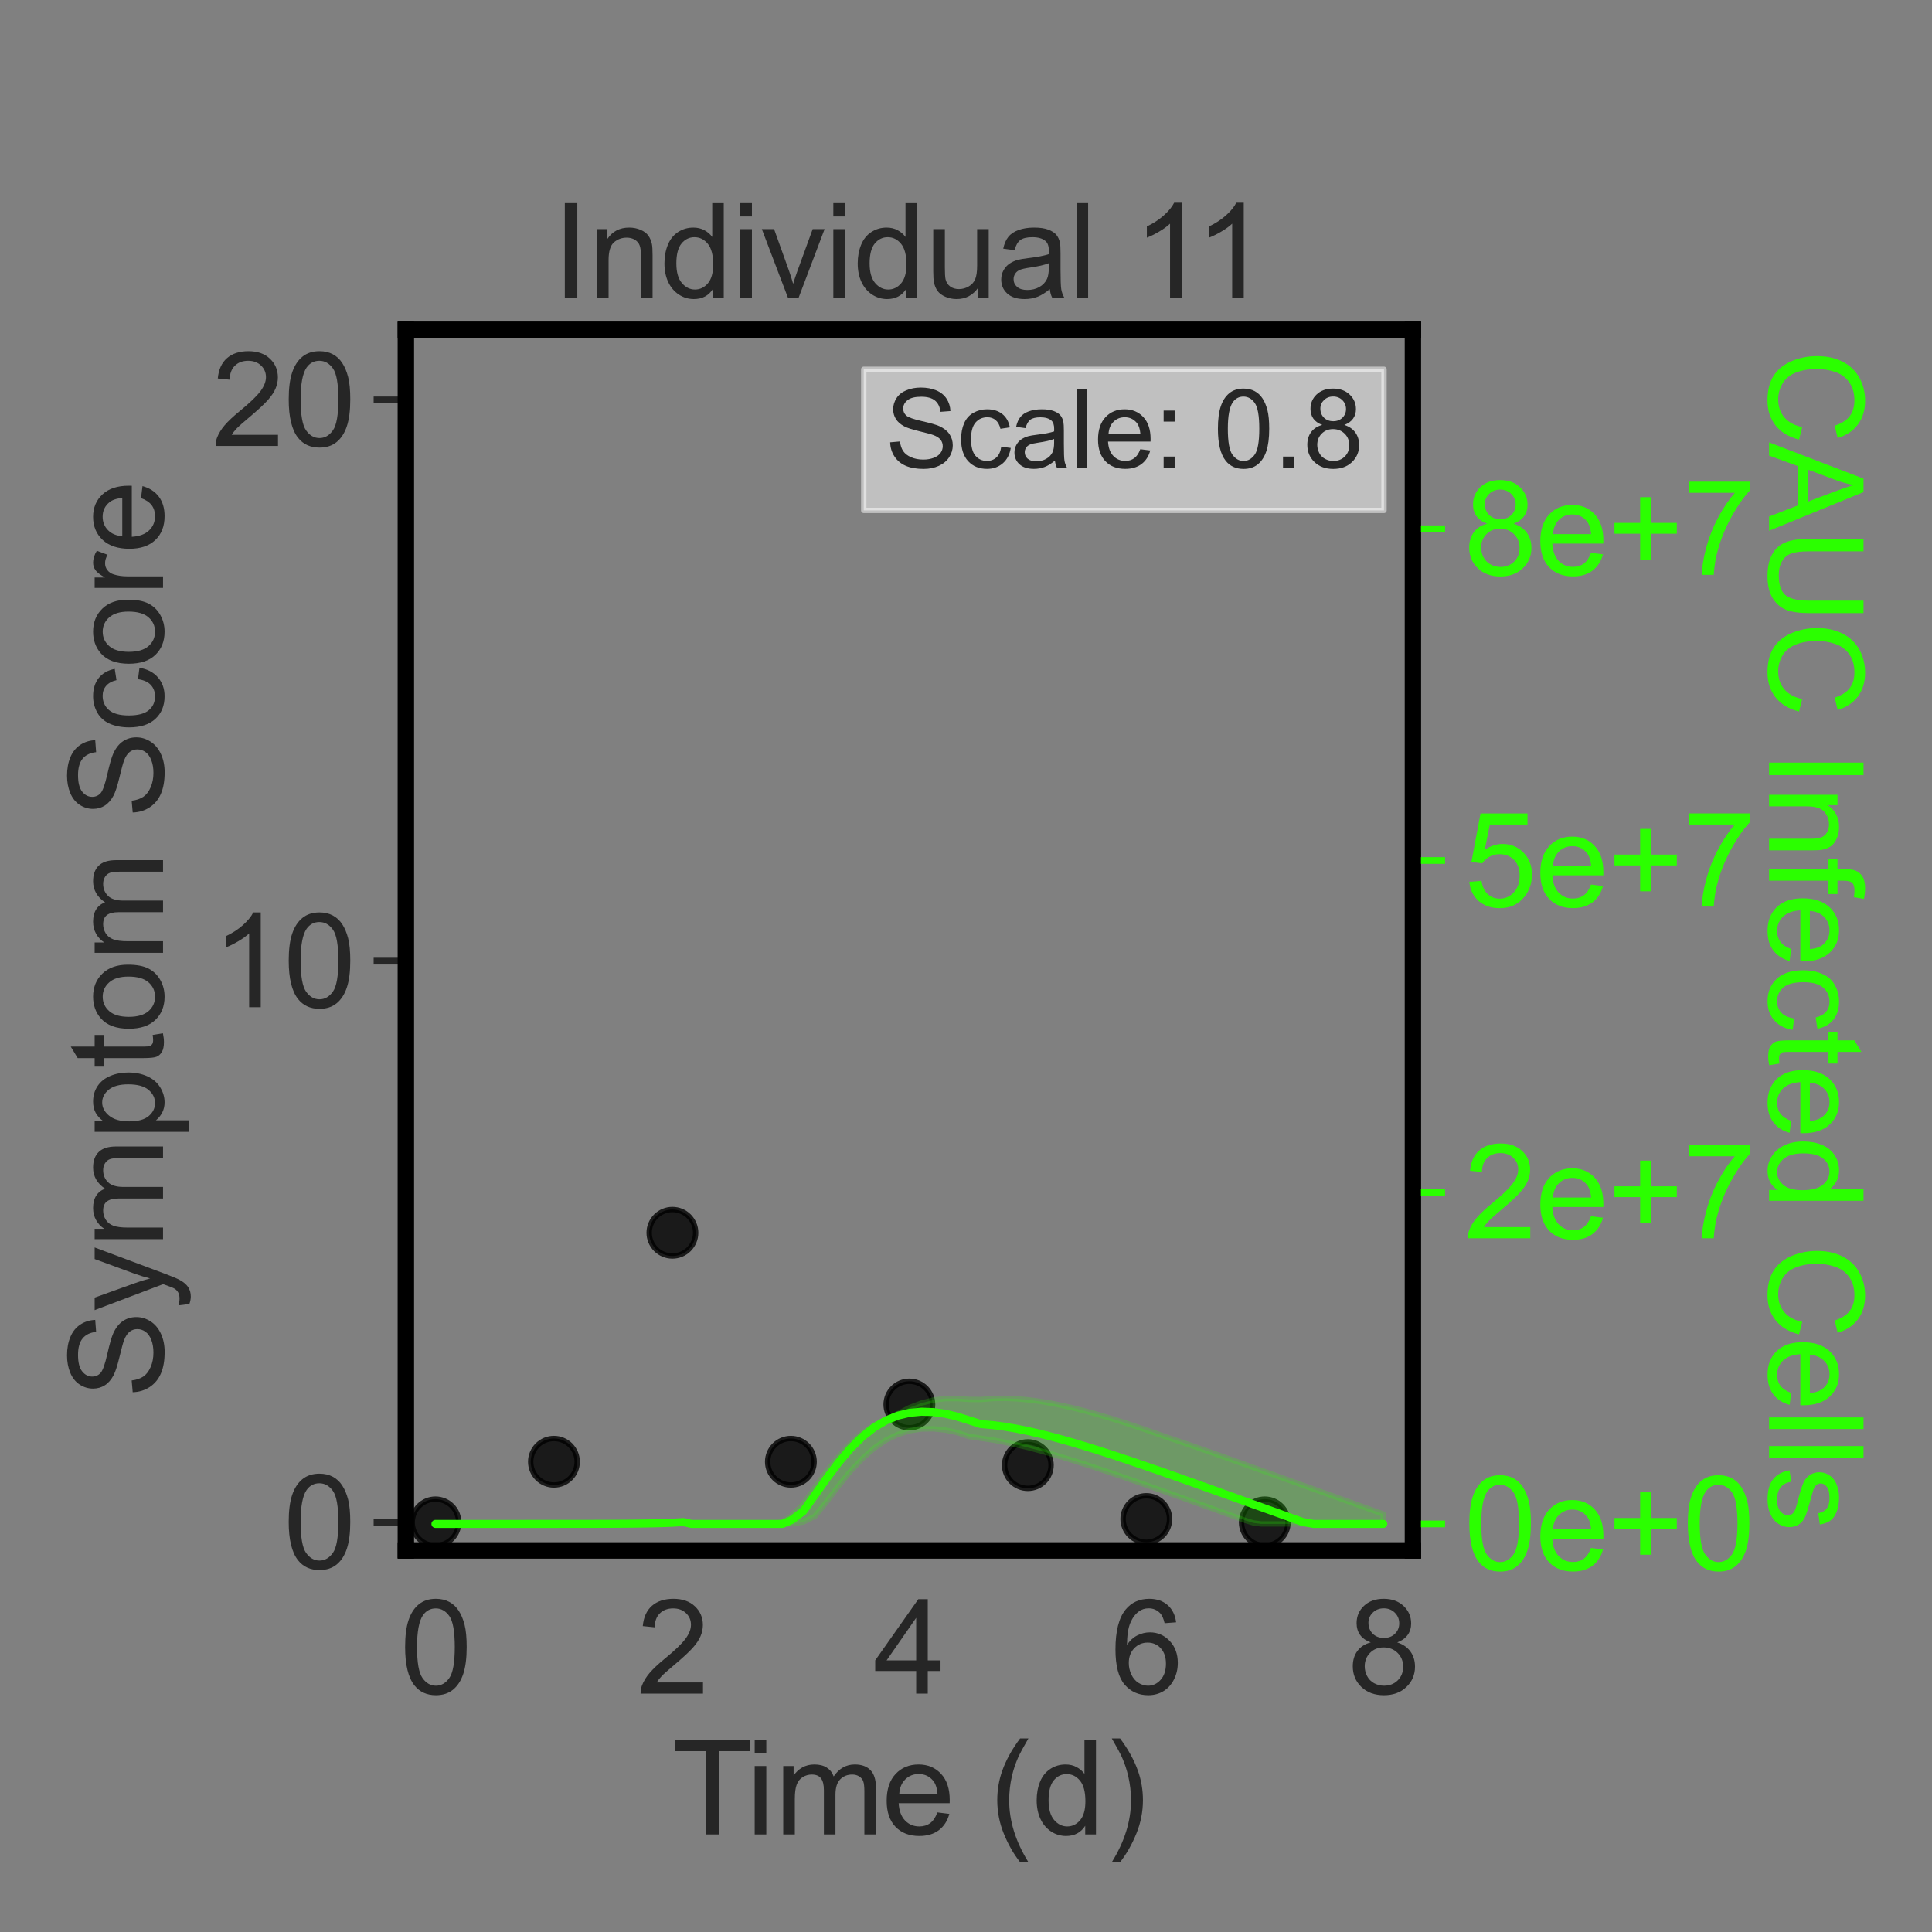 <?xml version="1.0" encoding="utf-8" standalone="no"?>
<!DOCTYPE svg PUBLIC "-//W3C//DTD SVG 1.1//EN"
  "http://www.w3.org/Graphics/SVG/1.1/DTD/svg11.dtd">
<svg xmlns:xlink="http://www.w3.org/1999/xlink" width="360pt" height="360pt" viewBox="0 0 360 360" xmlns="http://www.w3.org/2000/svg" version="1.1">
 <rect x="0" y="0" width="360" height="360" fill="#808080" stroke="none"/>
 <defs>
  <style type="text/css">*{stroke-linejoin: round; stroke-linecap: butt}</style>
 </defs>
 <g id="figure_1">
  <g id="patch_1">
   <path d="M 0 360 
L 360 360 
L 360 0 
L 0 0 
L 0 360 
z
" style="fill: none"/>
  </g>
  <g id="axes_1">
   <g id="patch_2">
    <path d="M 75.623 288.9 
L 263.27 288.9 
L 263.27 61.44 
L 75.623 61.44 
L 75.623 288.9 
z
" style="fill: none"/>
   </g>
   <g id="matplotlib.axis_1">
    <g id="xtick_1">
     <g id="text_1">
      <!-- 0 -->
      <g style="fill: #262626" transform="translate(74.468 315.579) scale(0.24 -0.24)">
       <defs>
        <path id="ArialMT-30" d="M 266 2259 
Q 266 3072 433 3567 
Q 600 4063 929 4331 
Q 1259 4600 1759 4600 
Q 2128 4600 2406 4451 
Q 2684 4303 2865 4023 
Q 3047 3744 3150 3342 
Q 3253 2941 3253 2259 
Q 3253 1453 3087 958 
Q 2922 463 2592 192 
Q 2263 -78 1759 -78 
Q 1097 -78 719 397 
Q 266 969 266 2259 
z
M 844 2259 
Q 844 1131 1108 757 
Q 1372 384 1759 384 
Q 2147 384 2411 759 
Q 2675 1134 2675 2259 
Q 2675 3391 2411 3762 
Q 2147 4134 1753 4134 
Q 1366 4134 1134 3806 
Q 844 3388 844 2259 
z
" transform="scale(0.016)"/>
       </defs>
       <use xlink:href="#ArialMT-30"/>
      </g>
     </g>
    </g>
    <g id="xtick_2">
     <g id="text_2">
      <!-- 2 -->
      <g style="fill: #262626" transform="translate(118.621 315.579) scale(0.24 -0.24)">
       <defs>
        <path id="ArialMT-32" d="M 3222 541 
L 3222 0 
L 194 0 
Q 188 203 259 391 
Q 375 700 629 1000 
Q 884 1300 1366 1694 
Q 2113 2306 2375 2664 
Q 2638 3022 2638 3341 
Q 2638 3675 2398 3904 
Q 2159 4134 1775 4134 
Q 1369 4134 1125 3890 
Q 881 3647 878 3216 
L 300 3275 
Q 359 3922 746 4261 
Q 1134 4600 1788 4600 
Q 2447 4600 2831 4234 
Q 3216 3869 3216 3328 
Q 3216 3053 3103 2787 
Q 2991 2522 2730 2228 
Q 2469 1934 1863 1422 
Q 1356 997 1212 845 
Q 1069 694 975 541 
L 3222 541 
z
" transform="scale(0.016)"/>
       </defs>
       <use xlink:href="#ArialMT-32"/>
      </g>
     </g>
    </g>
    <g id="xtick_3">
     <g id="text_3">
      <!-- 4 -->
      <g style="fill: #262626" transform="translate(162.773 315.579) scale(0.24 -0.24)">
       <defs>
        <path id="ArialMT-34" d="M 2069 0 
L 2069 1097 
L 81 1097 
L 81 1613 
L 2172 4581 
L 2631 4581 
L 2631 1613 
L 3250 1613 
L 3250 1097 
L 2631 1097 
L 2631 0 
L 2069 0 
z
M 2069 1613 
L 2069 3678 
L 634 1613 
L 2069 1613 
z
" transform="scale(0.016)"/>
       </defs>
       <use xlink:href="#ArialMT-34"/>
      </g>
     </g>
    </g>
    <g id="xtick_4">
     <g id="text_4">
      <!-- 6 -->
      <g style="fill: #262626" transform="translate(206.925 315.579) scale(0.24 -0.24)">
       <defs>
        <path id="ArialMT-36" d="M 3184 3459 
L 2625 3416 
Q 2550 3747 2413 3897 
Q 2184 4138 1850 4138 
Q 1581 4138 1378 3988 
Q 1113 3794 959 3422 
Q 806 3050 800 2363 
Q 1003 2672 1297 2822 
Q 1591 2972 1913 2972 
Q 2475 2972 2870 2558 
Q 3266 2144 3266 1488 
Q 3266 1056 3080 686 
Q 2894 316 2569 119 
Q 2244 -78 1831 -78 
Q 1128 -78 684 439 
Q 241 956 241 2144 
Q 241 3472 731 4075 
Q 1159 4600 1884 4600 
Q 2425 4600 2770 4297 
Q 3116 3994 3184 3459 
z
M 888 1484 
Q 888 1194 1011 928 
Q 1134 663 1356 523 
Q 1578 384 1822 384 
Q 2178 384 2434 671 
Q 2691 959 2691 1453 
Q 2691 1928 2437 2201 
Q 2184 2475 1800 2475 
Q 1419 2475 1153 2201 
Q 888 1928 888 1484 
z
" transform="scale(0.016)"/>
       </defs>
       <use xlink:href="#ArialMT-36"/>
      </g>
     </g>
    </g>
    <g id="xtick_5">
     <g id="text_5">
      <!-- 8 -->
      <g style="fill: #262626" transform="translate(251.078 315.579) scale(0.24 -0.24)">
       <defs>
        <path id="ArialMT-38" d="M 1131 2484 
Q 781 2613 612 2850 
Q 444 3088 444 3419 
Q 444 3919 803 4259 
Q 1163 4600 1759 4600 
Q 2359 4600 2725 4251 
Q 3091 3903 3091 3403 
Q 3091 3084 2923 2848 
Q 2756 2613 2416 2484 
Q 2838 2347 3058 2040 
Q 3278 1734 3278 1309 
Q 3278 722 2862 322 
Q 2447 -78 1769 -78 
Q 1091 -78 675 323 
Q 259 725 259 1325 
Q 259 1772 486 2073 
Q 713 2375 1131 2484 
z
M 1019 3438 
Q 1019 3113 1228 2906 
Q 1438 2700 1772 2700 
Q 2097 2700 2305 2904 
Q 2513 3109 2513 3406 
Q 2513 3716 2298 3927 
Q 2084 4138 1766 4138 
Q 1444 4138 1231 3931 
Q 1019 3725 1019 3438 
z
M 838 1322 
Q 838 1081 952 856 
Q 1066 631 1291 507 
Q 1516 384 1775 384 
Q 2178 384 2440 643 
Q 2703 903 2703 1303 
Q 2703 1709 2433 1975 
Q 2163 2241 1756 2241 
Q 1359 2241 1098 1978 
Q 838 1716 838 1322 
z
" transform="scale(0.016)"/>
       </defs>
       <use xlink:href="#ArialMT-38"/>
      </g>
     </g>
    </g>
    <g id="text_6">
     <!-- Time (d) -->
     <g style="fill: #262626" transform="translate(125.234 341.82) scale(0.24 -0.24)">
      <defs>
       <path id="ArialMT-54" d="M 1659 0 
L 1659 4041 
L 150 4041 
L 150 4581 
L 3781 4581 
L 3781 4041 
L 2266 4041 
L 2266 0 
L 1659 0 
z
" transform="scale(0.016)"/>
       <path id="ArialMT-69" d="M 425 3934 
L 425 4581 
L 988 4581 
L 988 3934 
L 425 3934 
z
M 425 0 
L 425 3319 
L 988 3319 
L 988 0 
L 425 0 
z
" transform="scale(0.016)"/>
       <path id="ArialMT-6d" d="M 422 0 
L 422 3319 
L 925 3319 
L 925 2853 
Q 1081 3097 1340 3245 
Q 1600 3394 1931 3394 
Q 2300 3394 2536 3241 
Q 2772 3088 2869 2813 
Q 3263 3394 3894 3394 
Q 4388 3394 4653 3120 
Q 4919 2847 4919 2278 
L 4919 0 
L 4359 0 
L 4359 2091 
Q 4359 2428 4304 2576 
Q 4250 2725 4106 2815 
Q 3963 2906 3769 2906 
Q 3419 2906 3187 2673 
Q 2956 2441 2956 1928 
L 2956 0 
L 2394 0 
L 2394 2156 
Q 2394 2531 2256 2718 
Q 2119 2906 1806 2906 
Q 1569 2906 1367 2781 
Q 1166 2656 1075 2415 
Q 984 2175 984 1722 
L 984 0 
L 422 0 
z
" transform="scale(0.016)"/>
       <path id="ArialMT-65" d="M 2694 1069 
L 3275 997 
Q 3138 488 2766 206 
Q 2394 -75 1816 -75 
Q 1088 -75 661 373 
Q 234 822 234 1631 
Q 234 2469 665 2931 
Q 1097 3394 1784 3394 
Q 2450 3394 2872 2941 
Q 3294 2488 3294 1666 
Q 3294 1616 3291 1516 
L 816 1516 
Q 847 969 1125 678 
Q 1403 388 1819 388 
Q 2128 388 2347 550 
Q 2566 713 2694 1069 
z
M 847 1978 
L 2700 1978 
Q 2663 2397 2488 2606 
Q 2219 2931 1791 2931 
Q 1403 2931 1139 2672 
Q 875 2413 847 1978 
z
" transform="scale(0.016)"/>
       <path id="ArialMT-20" transform="scale(0.016)"/>
       <path id="ArialMT-28" d="M 1497 -1347 
Q 1031 -759 709 28 
Q 388 816 388 1659 
Q 388 2403 628 3084 
Q 909 3875 1497 4659 
L 1900 4659 
Q 1522 4009 1400 3731 
Q 1209 3300 1100 2831 
Q 966 2247 966 1656 
Q 966 153 1900 -1347 
L 1497 -1347 
z
" transform="scale(0.016)"/>
       <path id="ArialMT-64" d="M 2575 0 
L 2575 419 
Q 2259 -75 1647 -75 
Q 1250 -75 917 144 
Q 584 363 401 755 
Q 219 1147 219 1656 
Q 219 2153 384 2558 
Q 550 2963 881 3178 
Q 1213 3394 1622 3394 
Q 1922 3394 2156 3267 
Q 2391 3141 2538 2938 
L 2538 4581 
L 3097 4581 
L 3097 0 
L 2575 0 
z
M 797 1656 
Q 797 1019 1065 703 
Q 1334 388 1700 388 
Q 2069 388 2326 689 
Q 2584 991 2584 1609 
Q 2584 2291 2321 2609 
Q 2059 2928 1675 2928 
Q 1300 2928 1048 2622 
Q 797 2316 797 1656 
z
" transform="scale(0.016)"/>
       <path id="ArialMT-29" d="M 791 -1347 
L 388 -1347 
Q 1322 153 1322 1656 
Q 1322 2244 1188 2822 
Q 1081 3291 891 3722 
Q 769 4003 388 4659 
L 791 4659 
Q 1378 3875 1659 3084 
Q 1900 2403 1900 1659 
Q 1900 816 1576 28 
Q 1253 -759 791 -1347 
z
" transform="scale(0.016)"/>
      </defs>
      <use xlink:href="#ArialMT-54"/>
      <use xlink:href="#ArialMT-69" transform="translate(57.334 0)"/>
      <use xlink:href="#ArialMT-6d" transform="translate(79.551 0)"/>
      <use xlink:href="#ArialMT-65" transform="translate(162.852 0)"/>
      <use xlink:href="#ArialMT-20" transform="translate(218.467 0)"/>
      <use xlink:href="#ArialMT-28" transform="translate(246.25 0)"/>
      <use xlink:href="#ArialMT-64" transform="translate(279.551 0)"/>
      <use xlink:href="#ArialMT-29" transform="translate(335.166 0)"/>
     </g>
    </g>
   </g>
   <g id="matplotlib.axis_2">
    <g id="ytick_1">
     <g id="line2d_1">
      <defs>
       <path id="me0c26eade7" d="M 0 0 
L -6 0 
" style="stroke: #262626; stroke-width: 1.25"/>
      </defs>
      <g>
       <use xlink:href="#me0c26eade7" x="75.623" y="283.671" style="fill: #262626; stroke: #262626; stroke-width: 1.25"/>
      </g>
     </g>
     <g id="text_7">
      <!-- 0 -->
      <g style="fill: #262626" transform="translate(52.776 292.26) scale(0.24 -0.24)">
       <use xlink:href="#ArialMT-30"/>
      </g>
     </g>
    </g>
    <g id="ytick_2">
     <g id="line2d_2">
      <g>
       <use xlink:href="#me0c26eade7" x="75.623" y="179.092" style="fill: #262626; stroke: #262626; stroke-width: 1.25"/>
      </g>
     </g>
     <g id="text_8">
      <!-- 10 -->
      <g style="fill: #262626" transform="translate(39.43 187.681) scale(0.24 -0.24)">
       <defs>
        <path id="ArialMT-31" d="M 2384 0 
L 1822 0 
L 1822 3584 
Q 1619 3391 1289 3197 
Q 959 3003 697 2906 
L 697 3450 
Q 1169 3672 1522 3987 
Q 1875 4303 2022 4600 
L 2384 4600 
L 2384 0 
z
" transform="scale(0.016)"/>
       </defs>
       <use xlink:href="#ArialMT-31"/>
       <use xlink:href="#ArialMT-30" transform="translate(55.615 0)"/>
      </g>
     </g>
    </g>
    <g id="ytick_3">
     <g id="line2d_3">
      <g>
       <use xlink:href="#me0c26eade7" x="75.623" y="74.512" style="fill: #262626; stroke: #262626; stroke-width: 1.25"/>
      </g>
     </g>
     <g id="text_9">
      <!-- 20 -->
      <g style="fill: #262626" transform="translate(39.43 83.102) scale(0.24 -0.24)">
       <use xlink:href="#ArialMT-32"/>
       <use xlink:href="#ArialMT-30" transform="translate(55.615 0)"/>
      </g>
     </g>
    </g>
    <g id="text_10">
     <!-- Symptom Score -->
     <g style="fill: #262626" transform="translate(30.379 260.526) rotate(-90) scale(0.24 -0.24)">
      <defs>
       <path id="ArialMT-53" d="M 288 1472 
L 859 1522 
Q 900 1178 1048 958 
Q 1197 738 1509 602 
Q 1822 466 2213 466 
Q 2559 466 2825 569 
Q 3091 672 3220 851 
Q 3350 1031 3350 1244 
Q 3350 1459 3225 1620 
Q 3100 1781 2813 1891 
Q 2628 1963 1997 2114 
Q 1366 2266 1113 2400 
Q 784 2572 623 2826 
Q 463 3081 463 3397 
Q 463 3744 659 4045 
Q 856 4347 1234 4503 
Q 1613 4659 2075 4659 
Q 2584 4659 2973 4495 
Q 3363 4331 3572 4012 
Q 3781 3694 3797 3291 
L 3216 3247 
Q 3169 3681 2898 3903 
Q 2628 4125 2100 4125 
Q 1550 4125 1298 3923 
Q 1047 3722 1047 3438 
Q 1047 3191 1225 3031 
Q 1400 2872 2139 2705 
Q 2878 2538 3153 2413 
Q 3553 2228 3743 1945 
Q 3934 1663 3934 1294 
Q 3934 928 3725 604 
Q 3516 281 3123 101 
Q 2731 -78 2241 -78 
Q 1619 -78 1198 103 
Q 778 284 539 648 
Q 300 1013 288 1472 
z
" transform="scale(0.016)"/>
       <path id="ArialMT-79" d="M 397 -1278 
L 334 -750 
Q 519 -800 656 -800 
Q 844 -800 956 -737 
Q 1069 -675 1141 -563 
Q 1194 -478 1313 -144 
Q 1328 -97 1363 -6 
L 103 3319 
L 709 3319 
L 1400 1397 
Q 1534 1031 1641 628 
Q 1738 1016 1872 1384 
L 2581 3319 
L 3144 3319 
L 1881 -56 
Q 1678 -603 1566 -809 
Q 1416 -1088 1222 -1217 
Q 1028 -1347 759 -1347 
Q 597 -1347 397 -1278 
z
" transform="scale(0.016)"/>
       <path id="ArialMT-70" d="M 422 -1272 
L 422 3319 
L 934 3319 
L 934 2888 
Q 1116 3141 1344 3267 
Q 1572 3394 1897 3394 
Q 2322 3394 2647 3175 
Q 2972 2956 3137 2557 
Q 3303 2159 3303 1684 
Q 3303 1175 3120 767 
Q 2938 359 2589 142 
Q 2241 -75 1856 -75 
Q 1575 -75 1351 44 
Q 1128 163 984 344 
L 984 -1272 
L 422 -1272 
z
M 931 1641 
Q 931 1000 1190 694 
Q 1450 388 1819 388 
Q 2194 388 2461 705 
Q 2728 1022 2728 1688 
Q 2728 2322 2467 2637 
Q 2206 2953 1844 2953 
Q 1484 2953 1207 2617 
Q 931 2281 931 1641 
z
" transform="scale(0.016)"/>
       <path id="ArialMT-74" d="M 1650 503 
L 1731 6 
Q 1494 -44 1306 -44 
Q 1000 -44 831 53 
Q 663 150 594 308 
Q 525 466 525 972 
L 525 2881 
L 113 2881 
L 113 3319 
L 525 3319 
L 525 4141 
L 1084 4478 
L 1084 3319 
L 1650 3319 
L 1650 2881 
L 1084 2881 
L 1084 941 
Q 1084 700 1114 631 
Q 1144 563 1211 522 
Q 1278 481 1403 481 
Q 1497 481 1650 503 
z
" transform="scale(0.016)"/>
       <path id="ArialMT-6f" d="M 213 1659 
Q 213 2581 725 3025 
Q 1153 3394 1769 3394 
Q 2453 3394 2887 2945 
Q 3322 2497 3322 1706 
Q 3322 1066 3130 698 
Q 2938 331 2570 128 
Q 2203 -75 1769 -75 
Q 1072 -75 642 372 
Q 213 819 213 1659 
z
M 791 1659 
Q 791 1022 1069 705 
Q 1347 388 1769 388 
Q 2188 388 2466 706 
Q 2744 1025 2744 1678 
Q 2744 2294 2464 2611 
Q 2184 2928 1769 2928 
Q 1347 2928 1069 2612 
Q 791 2297 791 1659 
z
" transform="scale(0.016)"/>
       <path id="ArialMT-63" d="M 2588 1216 
L 3141 1144 
Q 3050 572 2676 248 
Q 2303 -75 1759 -75 
Q 1078 -75 664 370 
Q 250 816 250 1647 
Q 250 2184 428 2587 
Q 606 2991 970 3192 
Q 1334 3394 1763 3394 
Q 2303 3394 2647 3120 
Q 2991 2847 3088 2344 
L 2541 2259 
Q 2463 2594 2264 2762 
Q 2066 2931 1784 2931 
Q 1359 2931 1093 2626 
Q 828 2322 828 1663 
Q 828 994 1084 691 
Q 1341 388 1753 388 
Q 2084 388 2306 591 
Q 2528 794 2588 1216 
z
" transform="scale(0.016)"/>
       <path id="ArialMT-72" d="M 416 0 
L 416 3319 
L 922 3319 
L 922 2816 
Q 1116 3169 1280 3281 
Q 1444 3394 1641 3394 
Q 1925 3394 2219 3213 
L 2025 2691 
Q 1819 2813 1613 2813 
Q 1428 2813 1281 2702 
Q 1134 2591 1072 2394 
Q 978 2094 978 1738 
L 978 0 
L 416 0 
z
" transform="scale(0.016)"/>
      </defs>
      <use xlink:href="#ArialMT-53"/>
      <use xlink:href="#ArialMT-79" transform="translate(66.699 0)"/>
      <use xlink:href="#ArialMT-6d" transform="translate(116.699 0)"/>
      <use xlink:href="#ArialMT-70" transform="translate(200 0)"/>
      <use xlink:href="#ArialMT-74" transform="translate(255.615 0)"/>
      <use xlink:href="#ArialMT-6f" transform="translate(283.398 0)"/>
      <use xlink:href="#ArialMT-6d" transform="translate(339.014 0)"/>
      <use xlink:href="#ArialMT-20" transform="translate(422.314 0)"/>
      <use xlink:href="#ArialMT-53" transform="translate(450.098 0)"/>
      <use xlink:href="#ArialMT-63" transform="translate(516.797 0)"/>
      <use xlink:href="#ArialMT-6f" transform="translate(566.797 0)"/>
      <use xlink:href="#ArialMT-72" transform="translate(622.412 0)"/>
      <use xlink:href="#ArialMT-65" transform="translate(655.713 0)"/>
     </g>
    </g>
   </g>
   <g id="patch_3">
    <path d="M 75.623 288.9 
L 75.623 61.44 
" style="fill: none; stroke: #000000; stroke-width: 3; stroke-linejoin: miter; stroke-linecap: square"/>
   </g>
   <g id="patch_4">
    <path d="M 263.27 288.9 
L 263.27 61.44 
" style="fill: none; stroke: #000000; stroke-width: 3; stroke-linejoin: miter; stroke-linecap: square"/>
   </g>
   <g id="patch_5">
    <path d="M 75.623 288.9 
L 263.27 288.9 
" style="fill: none; stroke: #000000; stroke-width: 3; stroke-linejoin: miter; stroke-linecap: square"/>
   </g>
   <g id="patch_6">
    <path d="M 75.623 61.44 
L 263.27 61.44 
" style="fill: none; stroke: #000000; stroke-width: 3; stroke-linejoin: miter; stroke-linecap: square"/>
   </g>
   <g id="text_11">
    <!-- Individual 11 -->
    <g style="fill: #262626" transform="translate(102.953 55.44) scale(0.24 -0.24)">
     <defs>
      <path id="ArialMT-49" d="M 597 0 
L 597 4581 
L 1203 4581 
L 1203 0 
L 597 0 
z
" transform="scale(0.016)"/>
      <path id="ArialMT-6e" d="M 422 0 
L 422 3319 
L 928 3319 
L 928 2847 
Q 1294 3394 1984 3394 
Q 2284 3394 2536 3286 
Q 2788 3178 2913 3003 
Q 3038 2828 3088 2588 
Q 3119 2431 3119 2041 
L 3119 0 
L 2556 0 
L 2556 2019 
Q 2556 2363 2490 2533 
Q 2425 2703 2258 2804 
Q 2091 2906 1866 2906 
Q 1506 2906 1245 2678 
Q 984 2450 984 1813 
L 984 0 
L 422 0 
z
" transform="scale(0.016)"/>
      <path id="ArialMT-76" d="M 1344 0 
L 81 3319 
L 675 3319 
L 1388 1331 
Q 1503 1009 1600 663 
Q 1675 925 1809 1294 
L 2547 3319 
L 3125 3319 
L 1869 0 
L 1344 0 
z
" transform="scale(0.016)"/>
      <path id="ArialMT-75" d="M 2597 0 
L 2597 488 
Q 2209 -75 1544 -75 
Q 1250 -75 995 37 
Q 741 150 617 320 
Q 494 491 444 738 
Q 409 903 409 1263 
L 409 3319 
L 972 3319 
L 972 1478 
Q 972 1038 1006 884 
Q 1059 663 1231 536 
Q 1403 409 1656 409 
Q 1909 409 2131 539 
Q 2353 669 2445 892 
Q 2538 1116 2538 1541 
L 2538 3319 
L 3100 3319 
L 3100 0 
L 2597 0 
z
" transform="scale(0.016)"/>
      <path id="ArialMT-61" d="M 2588 409 
Q 2275 144 1986 34 
Q 1697 -75 1366 -75 
Q 819 -75 525 192 
Q 231 459 231 875 
Q 231 1119 342 1320 
Q 453 1522 633 1644 
Q 813 1766 1038 1828 
Q 1203 1872 1538 1913 
Q 2219 1994 2541 2106 
Q 2544 2222 2544 2253 
Q 2544 2597 2384 2738 
Q 2169 2928 1744 2928 
Q 1347 2928 1158 2789 
Q 969 2650 878 2297 
L 328 2372 
Q 403 2725 575 2942 
Q 747 3159 1072 3276 
Q 1397 3394 1825 3394 
Q 2250 3394 2515 3294 
Q 2781 3194 2906 3042 
Q 3031 2891 3081 2659 
Q 3109 2516 3109 2141 
L 3109 1391 
Q 3109 606 3145 398 
Q 3181 191 3288 0 
L 2700 0 
Q 2613 175 2588 409 
z
M 2541 1666 
Q 2234 1541 1622 1453 
Q 1275 1403 1131 1340 
Q 988 1278 909 1158 
Q 831 1038 831 891 
Q 831 666 1001 516 
Q 1172 366 1500 366 
Q 1825 366 2078 508 
Q 2331 650 2450 897 
Q 2541 1088 2541 1459 
L 2541 1666 
z
" transform="scale(0.016)"/>
      <path id="ArialMT-6c" d="M 409 0 
L 409 4581 
L 972 4581 
L 972 0 
L 409 0 
z
" transform="scale(0.016)"/>
     </defs>
     <use xlink:href="#ArialMT-49"/>
     <use xlink:href="#ArialMT-6e" transform="translate(27.783 0)"/>
     <use xlink:href="#ArialMT-64" transform="translate(83.398 0)"/>
     <use xlink:href="#ArialMT-69" transform="translate(139.014 0)"/>
     <use xlink:href="#ArialMT-76" transform="translate(161.23 0)"/>
     <use xlink:href="#ArialMT-69" transform="translate(211.23 0)"/>
     <use xlink:href="#ArialMT-64" transform="translate(233.447 0)"/>
     <use xlink:href="#ArialMT-75" transform="translate(289.062 0)"/>
     <use xlink:href="#ArialMT-61" transform="translate(344.678 0)"/>
     <use xlink:href="#ArialMT-6c" transform="translate(400.293 0)"/>
     <use xlink:href="#ArialMT-20" transform="translate(422.51 0)"/>
     <use xlink:href="#ArialMT-31" transform="translate(450.293 0)"/>
     <use xlink:href="#ArialMT-31" transform="translate(498.533 0)"/>
    </g>
   </g>
   <g id="PathCollection_1">
    <defs>
     <path id="m3c3f61b334" d="M 0 4.33 
C 1.148 4.33 2.25 3.874 3.062 3.062 
C 3.874 2.25 4.33 1.148 4.33 0 
C 4.33 -1.148 3.874 -2.25 3.062 -3.062 
C 2.25 -3.874 1.148 -4.33 0 -4.33 
C -1.148 -4.33 -2.25 -3.874 -3.062 -3.062 
C -3.874 -2.25 -4.33 -1.148 -4.33 0 
C -4.33 1.148 -3.874 2.25 -3.062 3.062 
C -2.25 3.874 -1.148 4.33 0 4.33 
z
" style="stroke: #000000; stroke-opacity: 0.8"/>
    </defs>
    <g clip-path="url(#p368c7cbab9)">
     <use xlink:href="#m3c3f61b334" x="81.142" y="283.671" style="fill-opacity: 0.8; stroke: #000000; stroke-opacity: 0.8"/>
     <use xlink:href="#m3c3f61b334" x="103.218" y="272.376" style="fill-opacity: 0.8; stroke: #000000; stroke-opacity: 0.8"/>
     <use xlink:href="#m3c3f61b334" x="125.294" y="229.708" style="fill-opacity: 0.8; stroke: #000000; stroke-opacity: 0.8"/>
     <use xlink:href="#m3c3f61b334" x="147.37" y="272.376" style="fill-opacity: 0.8; stroke: #000000; stroke-opacity: 0.8"/>
     <use xlink:href="#m3c3f61b334" x="169.446" y="261.709" style="fill-opacity: 0.8; stroke: #000000; stroke-opacity: 0.8"/>
     <use xlink:href="#m3c3f61b334" x="191.522" y="273.004" style="fill-opacity: 0.8; stroke: #000000; stroke-opacity: 0.8"/>
     <use xlink:href="#m3c3f61b334" x="213.599" y="283.044" style="fill-opacity: 0.8; stroke: #000000; stroke-opacity: 0.8"/>
     <use xlink:href="#m3c3f61b334" x="235.675" y="283.671" style="fill-opacity: 0.8; stroke: #000000; stroke-opacity: 0.8"/>
    </g>
   </g>
  </g>
  <g id="axes_2">
   <g id="matplotlib.axis_3">
    <g id="ytick_4">
     <g id="line2d_4">
      <defs>
       <path id="m0b86360512" d="M 0 0 
L 6 0 
" style="stroke: #2bff00; stroke-width: 1.25"/>
      </defs>
      <g>
       <use xlink:href="#m0b86360512" x="263.27" y="283.955" style="fill: #2bff00; stroke: #2bff00; stroke-width: 1.25"/>
      </g>
     </g>
     <g id="text_12">
      <!-- 0e+0 -->
      <g style="fill: #2bff00" transform="translate(272.77 292.545) scale(0.24 -0.24)">
       <defs>
        <path id="ArialMT-2b" d="M 1603 741 
L 1603 1997 
L 356 1997 
L 356 2522 
L 1603 2522 
L 1603 3769 
L 2134 3769 
L 2134 2522 
L 3381 2522 
L 3381 1997 
L 2134 1997 
L 2134 741 
L 1603 741 
z
" transform="scale(0.016)"/>
       </defs>
       <use xlink:href="#ArialMT-30"/>
       <use xlink:href="#ArialMT-65" transform="translate(55.615 0)"/>
       <use xlink:href="#ArialMT-2b" transform="translate(111.23 0)"/>
       <use xlink:href="#ArialMT-30" transform="translate(169.629 0)"/>
      </g>
     </g>
    </g>
    <g id="ytick_5">
     <g id="line2d_5">
      <g>
       <use xlink:href="#m0b86360512" x="263.27" y="222.145" style="fill: #2bff00; stroke: #2bff00; stroke-width: 1.25"/>
      </g>
     </g>
     <g id="text_13">
      <!-- 2e+7 -->
      <g style="fill: #2bff00" transform="translate(272.77 230.735) scale(0.24 -0.24)">
       <defs>
        <path id="ArialMT-37" d="M 303 3981 
L 303 4522 
L 3269 4522 
L 3269 4084 
Q 2831 3619 2401 2847 
Q 1972 2075 1738 1259 
Q 1569 684 1522 0 
L 944 0 
Q 953 541 1156 1306 
Q 1359 2072 1739 2783 
Q 2119 3494 2547 3981 
L 303 3981 
z
" transform="scale(0.016)"/>
       </defs>
       <use xlink:href="#ArialMT-32"/>
       <use xlink:href="#ArialMT-65" transform="translate(55.615 0)"/>
       <use xlink:href="#ArialMT-2b" transform="translate(111.23 0)"/>
       <use xlink:href="#ArialMT-37" transform="translate(169.629 0)"/>
      </g>
     </g>
    </g>
    <g id="ytick_6">
     <g id="line2d_6">
      <g>
       <use xlink:href="#m0b86360512" x="263.27" y="160.336" style="fill: #2bff00; stroke: #2bff00; stroke-width: 1.25"/>
      </g>
     </g>
     <g id="text_14">
      <!-- 5e+7 -->
      <g style="fill: #2bff00" transform="translate(272.77 168.925) scale(0.24 -0.24)">
       <defs>
        <path id="ArialMT-35" d="M 266 1200 
L 856 1250 
Q 922 819 1161 601 
Q 1400 384 1738 384 
Q 2144 384 2425 690 
Q 2706 997 2706 1503 
Q 2706 1984 2436 2262 
Q 2166 2541 1728 2541 
Q 1456 2541 1237 2417 
Q 1019 2294 894 2097 
L 366 2166 
L 809 4519 
L 3088 4519 
L 3088 3981 
L 1259 3981 
L 1013 2750 
Q 1425 3038 1878 3038 
Q 2478 3038 2890 2622 
Q 3303 2206 3303 1553 
Q 3303 931 2941 478 
Q 2500 -78 1738 -78 
Q 1113 -78 717 272 
Q 322 622 266 1200 
z
" transform="scale(0.016)"/>
       </defs>
       <use xlink:href="#ArialMT-35"/>
       <use xlink:href="#ArialMT-65" transform="translate(55.615 0)"/>
       <use xlink:href="#ArialMT-2b" transform="translate(111.23 0)"/>
       <use xlink:href="#ArialMT-37" transform="translate(169.629 0)"/>
      </g>
     </g>
    </g>
    <g id="ytick_7">
     <g id="line2d_7">
      <g>
       <use xlink:href="#m0b86360512" x="263.27" y="98.526" style="fill: #2bff00; stroke: #2bff00; stroke-width: 1.25"/>
      </g>
     </g>
     <g id="text_15">
      <!-- 8e+7 -->
      <g style="fill: #2bff00" transform="translate(272.77 107.115) scale(0.24 -0.24)">
       <use xlink:href="#ArialMT-38"/>
       <use xlink:href="#ArialMT-65" transform="translate(55.615 0)"/>
       <use xlink:href="#ArialMT-2b" transform="translate(111.23 0)"/>
       <use xlink:href="#ArialMT-37" transform="translate(169.629 0)"/>
      </g>
     </g>
    </g>
    <g id="text_16">
     <!-- CAUC Infected Cells -->
     <g style="fill: #2bff00" transform="translate(329.647 65.134) rotate(-270) scale(0.24 -0.24)">
      <defs>
       <path id="ArialMT-43" d="M 3763 1606 
L 4369 1453 
Q 4178 706 3683 314 
Q 3188 -78 2472 -78 
Q 1731 -78 1267 223 
Q 803 525 561 1097 
Q 319 1669 319 2325 
Q 319 3041 592 3573 
Q 866 4106 1370 4382 
Q 1875 4659 2481 4659 
Q 3169 4659 3637 4309 
Q 4106 3959 4291 3325 
L 3694 3184 
Q 3534 3684 3231 3912 
Q 2928 4141 2469 4141 
Q 1941 4141 1586 3887 
Q 1231 3634 1087 3207 
Q 944 2781 944 2328 
Q 944 1744 1114 1308 
Q 1284 872 1643 656 
Q 2003 441 2422 441 
Q 2931 441 3284 734 
Q 3638 1028 3763 1606 
z
" transform="scale(0.016)"/>
       <path id="ArialMT-41" d="M -9 0 
L 1750 4581 
L 2403 4581 
L 4278 0 
L 3588 0 
L 3053 1388 
L 1138 1388 
L 634 0 
L -9 0 
z
M 1313 1881 
L 2866 1881 
L 2388 3150 
Q 2169 3728 2063 4100 
Q 1975 3659 1816 3225 
L 1313 1881 
z
" transform="scale(0.016)"/>
       <path id="ArialMT-55" d="M 3500 4581 
L 4106 4581 
L 4106 1934 
Q 4106 1244 3950 837 
Q 3794 431 3386 176 
Q 2978 -78 2316 -78 
Q 1672 -78 1262 144 
Q 853 366 678 786 
Q 503 1206 503 1934 
L 503 4581 
L 1109 4581 
L 1109 1938 
Q 1109 1341 1220 1058 
Q 1331 775 1601 622 
Q 1872 469 2263 469 
Q 2931 469 3215 772 
Q 3500 1075 3500 1938 
L 3500 4581 
z
" transform="scale(0.016)"/>
       <path id="ArialMT-66" d="M 556 0 
L 556 2881 
L 59 2881 
L 59 3319 
L 556 3319 
L 556 3672 
Q 556 4006 616 4169 
Q 697 4388 901 4523 
Q 1106 4659 1475 4659 
Q 1713 4659 2000 4603 
L 1916 4113 
Q 1741 4144 1584 4144 
Q 1328 4144 1222 4034 
Q 1116 3925 1116 3625 
L 1116 3319 
L 1763 3319 
L 1763 2881 
L 1116 2881 
L 1116 0 
L 556 0 
z
" transform="scale(0.016)"/>
       <path id="ArialMT-73" d="M 197 991 
L 753 1078 
Q 800 744 1014 566 
Q 1228 388 1613 388 
Q 2000 388 2187 545 
Q 2375 703 2375 916 
Q 2375 1106 2209 1216 
Q 2094 1291 1634 1406 
Q 1016 1563 777 1677 
Q 538 1791 414 1992 
Q 291 2194 291 2438 
Q 291 2659 392 2848 
Q 494 3038 669 3163 
Q 800 3259 1026 3326 
Q 1253 3394 1513 3394 
Q 1903 3394 2198 3281 
Q 2494 3169 2634 2976 
Q 2775 2784 2828 2463 
L 2278 2388 
Q 2241 2644 2061 2787 
Q 1881 2931 1553 2931 
Q 1166 2931 1000 2803 
Q 834 2675 834 2503 
Q 834 2394 903 2306 
Q 972 2216 1119 2156 
Q 1203 2125 1616 2013 
Q 2213 1853 2448 1751 
Q 2684 1650 2818 1456 
Q 2953 1263 2953 975 
Q 2953 694 2789 445 
Q 2625 197 2315 61 
Q 2006 -75 1616 -75 
Q 969 -75 630 194 
Q 291 463 197 991 
z
" transform="scale(0.016)"/>
      </defs>
      <use xlink:href="#ArialMT-43"/>
      <use xlink:href="#ArialMT-41" transform="translate(72.217 0)"/>
      <use xlink:href="#ArialMT-55" transform="translate(138.916 0)"/>
      <use xlink:href="#ArialMT-43" transform="translate(211.133 0)"/>
      <use xlink:href="#ArialMT-20" transform="translate(283.35 0)"/>
      <use xlink:href="#ArialMT-49" transform="translate(311.133 0)"/>
      <use xlink:href="#ArialMT-6e" transform="translate(338.916 0)"/>
      <use xlink:href="#ArialMT-66" transform="translate(394.531 0)"/>
      <use xlink:href="#ArialMT-65" transform="translate(422.314 0)"/>
      <use xlink:href="#ArialMT-63" transform="translate(477.93 0)"/>
      <use xlink:href="#ArialMT-74" transform="translate(527.93 0)"/>
      <use xlink:href="#ArialMT-65" transform="translate(555.713 0)"/>
      <use xlink:href="#ArialMT-64" transform="translate(611.328 0)"/>
      <use xlink:href="#ArialMT-20" transform="translate(666.943 0)"/>
      <use xlink:href="#ArialMT-43" transform="translate(694.727 0)"/>
      <use xlink:href="#ArialMT-65" transform="translate(766.943 0)"/>
      <use xlink:href="#ArialMT-6c" transform="translate(822.559 0)"/>
      <use xlink:href="#ArialMT-6c" transform="translate(844.775 0)"/>
      <use xlink:href="#ArialMT-73" transform="translate(866.992 0)"/>
     </g>
    </g>
   </g>
   <g id="FillBetweenPolyCollection_1">
    <defs>
     <path id="m8a3c16b184" d="M 81.142 -76.045 
L 81.142 -76.045 
L 81.142 -76.045 
L 81.145 -76.045 
L 81.179 -76.045 
L 81.333 -76.045 
L 81.437 -76.045 
L 81.82 -76.045 
L 82.073 -76.045 
L 82.99 -76.045 
L 83.472 -76.045 
L 85.065 -76.045 
L 85.794 -76.045 
L 87.775 -76.045 
L 88.68 -76.045 
L 90.887 -76.045 
L 91.884 -76.045 
L 94.091 -76.045 
L 95.154 -76.045 
L 97.361 -76.045 
L 98.47 -76.046 
L 100.442 -76.046 
L 101.63 -76.046 
L 103.574 -76.047 
L 104.832 -76.048 
L 106.772 -76.049 
L 108.094 -76.05 
L 110.051 -76.053 
L 111.424 -76.055 
L 113.584 -76.062 
L 114.946 -76.067 
L 116.899 -76.078 
L 118.309 -76.088 
L 120.446 -76.113 
L 121.845 -76.134 
L 123.809 -76.18 
L 125.249 -76.222 
L 127.387 -76.054 
L 128.82 -76.045 
L 131.027 -76.045 
L 132.449 -76.045 
L 134.656 -76.045 
L 136.096 -76.045 
L 138.303 -76.045 
L 139.801 -76.045 
L 142.009 -76.045 
L 143.596 -76.045 
L 145.804 -76.045 
L 147.491 -76.045 
L 149.671 -76.394 
L 151.851 -77.472 
L 154.059 -80.222 
L 156.266 -83.151 
L 158.474 -85.878 
L 160.682 -88.208 
L 162.889 -90.178 
L 165.097 -91.662 
L 167.304 -92.716 
L 169.512 -93.397 
L 171.72 -93.732 
L 173.927 -93.763 
L 176.135 -93.532 
L 178.343 -93.077 
L 180.55 -92.337 
L 182.758 -92.006 
L 184.965 -91.681 
L 187.173 -91.274 
L 189.381 -90.797 
L 191.588 -90.262 
L 193.796 -89.68 
L 196.003 -89.057 
L 198.211 -88.401 
L 200.419 -87.717 
L 202.626 -87.011 
L 204.834 -86.286 
L 207.042 -85.545 
L 208.959 -84.891 
L 211.041 -84.173 
L 213.123 -83.446 
L 215.205 -82.714 
L 217.287 -81.976 
L 219.368 -81.235 
L 221.45 -80.492 
L 223.658 -79.702 
L 224.92 -79.249 
L 226.423 -78.711 
L 228.373 -78.012 
L 229.571 -77.583 
L 231.008 -77.068 
L 232.173 -76.65 
L 233.578 -76.224 
L 234.983 -76.045 
L 236.397 -76.045 
L 237.863 -76.045 
L 239.33 -76.045 
L 240.962 -76.045 
L 242.722 -76.045 
L 244.738 -76.045 
L 246.753 -76.045 
L 248.961 -76.045 
L 251.168 -76.045 
L 253.376 -76.045 
L 255.584 -76.045 
L 257.751 -76.045 
L 257.751 -77.882 
L 257.751 -77.882 
L 255.584 -78.659 
L 253.376 -79.45 
L 251.168 -80.241 
L 248.961 -81.032 
L 246.753 -81.823 
L 244.738 -82.546 
L 242.722 -83.268 
L 240.962 -83.899 
L 239.33 -84.484 
L 237.863 -85.009 
L 236.397 -85.535 
L 234.983 -86.041 
L 233.578 -86.545 
L 232.173 -87.048 
L 231.008 -87.465 
L 229.571 -87.978 
L 228.373 -88.405 
L 226.423 -89.096 
L 224.92 -89.626 
L 223.658 -90.068 
L 221.45 -90.834 
L 219.368 -91.547 
L 217.287 -92.248 
L 215.205 -92.982 
L 213.123 -93.708 
L 211.041 -94.411 
L 208.959 -95.091 
L 207.042 -95.691 
L 204.834 -96.35 
L 202.626 -96.967 
L 200.419 -97.535 
L 198.211 -98.047 
L 196.003 -98.496 
L 193.796 -98.871 
L 191.588 -99.163 
L 189.381 -99.358 
L 187.173 -99.444 
L 184.965 -99.404 
L 182.758 -99.223 
L 180.55 -99.245 
L 178.343 -99.393 
L 176.135 -99.385 
L 173.927 -99.122 
L 171.72 -98.568 
L 169.512 -97.727 
L 167.304 -96.567 
L 165.097 -95.558 
L 162.889 -94.481 
L 160.682 -92.976 
L 158.474 -91.018 
L 156.266 -88.615 
L 154.059 -85.825 
L 151.851 -82.776 
L 149.671 -79.716 
L 147.491 -77.535 
L 145.804 -76.422 
L 143.596 -76.067 
L 142.009 -76.045 
L 139.801 -76.045 
L 138.303 -76.045 
L 136.096 -76.045 
L 134.656 -76.045 
L 132.449 -76.045 
L 131.027 -76.045 
L 128.82 -76.056 
L 127.387 -76.387 
L 125.249 -76.3 
L 123.809 -76.234 
L 121.845 -76.169 
L 120.446 -76.138 
L 118.309 -76.103 
L 116.899 -76.088 
L 114.946 -76.074 
L 113.584 -76.066 
L 111.424 -76.058 
L 110.051 -76.055 
L 108.094 -76.051 
L 106.772 -76.05 
L 104.832 -76.048 
L 103.574 -76.047 
L 101.63 -76.046 
L 100.442 -76.046 
L 98.47 -76.046 
L 97.361 -76.045 
L 95.154 -76.045 
L 94.091 -76.045 
L 91.884 -76.045 
L 90.887 -76.045 
L 88.68 -76.045 
L 87.775 -76.045 
L 85.794 -76.045 
L 85.065 -76.045 
L 83.472 -76.045 
L 82.99 -76.045 
L 82.073 -76.045 
L 81.82 -76.045 
L 81.437 -76.045 
L 81.333 -76.045 
L 81.179 -76.045 
L 81.145 -76.045 
L 81.142 -76.045 
L 81.142 -76.045 
z
" style="stroke: #2bff00; stroke-opacity: 0.2"/>
    </defs>
    <g clip-path="url(#p368c7cbab9)">
     <use xlink:href="#m8a3c16b184" x="0" y="360" style="fill: #2bff00; fill-opacity: 0.2; stroke: #2bff00; stroke-opacity: 0.2"/>
    </g>
   </g>
   <g id="patch_7">
    <path d="M 75.623 288.9 
L 75.623 61.44 
" style="fill: none; stroke: #000000; stroke-width: 3; stroke-linejoin: miter; stroke-linecap: square"/>
   </g>
   <g id="patch_8">
    <path d="M 263.27 288.9 
L 263.27 61.44 
" style="fill: none; stroke: #000000; stroke-width: 3; stroke-linejoin: miter; stroke-linecap: square"/>
   </g>
   <g id="patch_9">
    <path d="M 75.623 288.9 
L 263.27 288.9 
" style="fill: none; stroke: #000000; stroke-width: 3; stroke-linejoin: miter; stroke-linecap: square"/>
   </g>
   <g id="patch_10">
    <path d="M 75.623 61.44 
L 263.27 61.44 
" style="fill: none; stroke: #000000; stroke-width: 3; stroke-linejoin: miter; stroke-linecap: square"/>
   </g>
   <g id="line2d_8">
    <path d="M 81.142 283.955 
L 81.142 283.955 
L 81.145 283.955 
L 81.179 283.955 
L 81.333 283.955 
L 81.437 283.955 
L 81.82 283.955 
L 82.073 283.955 
L 82.99 283.955 
L 83.472 283.955 
L 85.065 283.955 
L 85.794 283.955 
L 87.775 283.955 
L 88.68 283.955 
L 90.887 283.955 
L 91.884 283.955 
L 94.091 283.955 
L 95.154 283.955 
L 97.361 283.955 
L 98.47 283.954 
L 100.442 283.954 
L 101.63 283.954 
L 103.574 283.953 
L 104.832 283.952 
L 106.772 283.951 
L 108.094 283.949 
L 110.051 283.946 
L 111.424 283.943 
L 113.584 283.936 
L 114.946 283.93 
L 116.899 283.917 
L 118.309 283.904 
L 120.446 283.875 
L 121.845 283.847 
L 123.809 283.793 
L 125.249 283.736 
L 127.387 283.613 
L 128.82 283.955 
L 131.027 283.955 
L 132.449 283.955 
L 134.656 283.955 
L 136.096 283.955 
L 138.303 283.955 
L 139.801 283.955 
L 142.009 283.955 
L 143.596 283.955 
L 145.804 283.955 
L 147.491 283.229 
L 149.671 281.595 
L 151.851 278.565 
L 154.059 275.442 
L 156.266 272.498 
L 158.474 269.893 
L 160.682 267.711 
L 162.889 265.977 
L 165.097 264.679 
L 167.304 263.786 
L 169.512 263.257 
L 171.72 263.05 
L 173.927 263.123 
L 176.135 263.435 
L 178.343 263.954 
L 180.55 264.646 
L 182.758 265.353 
L 184.965 265.545 
L 187.173 265.836 
L 189.381 266.211 
L 191.588 266.658 
L 193.796 267.164 
L 196.003 267.722 
L 198.211 268.321 
L 200.419 268.957 
L 202.626 269.622 
L 204.834 270.312 
L 207.042 271.024 
L 208.959 271.656 
L 211.041 272.354 
L 213.123 273.064 
L 215.205 273.783 
L 217.287 274.509 
L 219.368 275.241 
L 221.45 275.979 
L 223.658 276.765 
L 224.92 277.215 
L 226.423 277.753 
L 228.373 278.451 
L 229.571 278.88 
L 231.008 279.395 
L 232.173 279.813 
L 233.578 280.316 
L 234.983 280.819 
L 236.397 281.326 
L 237.863 281.852 
L 239.33 282.377 
L 240.962 282.962 
L 242.722 283.593 
L 244.738 283.955 
L 246.753 283.955 
L 248.961 283.955 
L 251.168 283.955 
L 253.376 283.955 
L 255.584 283.955 
L 257.751 283.955 
" clip-path="url(#p368c7cbab9)" style="fill: none; stroke: #2bff00; stroke-width: 1.5; stroke-linecap: round"/>
   </g>
   <g id="text_17">
    <g id="patch_11">
     <path d="M 160.947 95.104 
L 257.888 95.104 
L 257.888 68.813 
L 160.947 68.813 
z
" style="fill: #ffffff; opacity: 0.5; stroke: #ffffff; stroke-linejoin: miter"/>
    </g>
    <!-- Scale: 0.8 -->
    <g style="fill: #262626" transform="translate(164.947 87.129) scale(0.2 -0.2)">
     <defs>
      <path id="ArialMT-3a" d="M 578 2678 
L 578 3319 
L 1219 3319 
L 1219 2678 
L 578 2678 
z
M 578 0 
L 578 641 
L 1219 641 
L 1219 0 
L 578 0 
z
" transform="scale(0.016)"/>
      <path id="ArialMT-2e" d="M 581 0 
L 581 641 
L 1222 641 
L 1222 0 
L 581 0 
z
" transform="scale(0.016)"/>
     </defs>
     <use xlink:href="#ArialMT-53"/>
     <use xlink:href="#ArialMT-63" transform="translate(66.699 0)"/>
     <use xlink:href="#ArialMT-61" transform="translate(116.699 0)"/>
     <use xlink:href="#ArialMT-6c" transform="translate(172.314 0)"/>
     <use xlink:href="#ArialMT-65" transform="translate(194.531 0)"/>
     <use xlink:href="#ArialMT-3a" transform="translate(250.146 0)"/>
     <use xlink:href="#ArialMT-20" transform="translate(277.93 0)"/>
     <use xlink:href="#ArialMT-30" transform="translate(305.713 0)"/>
     <use xlink:href="#ArialMT-2e" transform="translate(361.328 0)"/>
     <use xlink:href="#ArialMT-38" transform="translate(389.111 0)"/>
    </g>
   </g>
  </g>
 </g>
 <defs>
  <clipPath id="p368c7cbab9">
   <rect x="75.623" y="61.44" width="187.648" height="227.46"/>
  </clipPath>
 </defs>
</svg>
